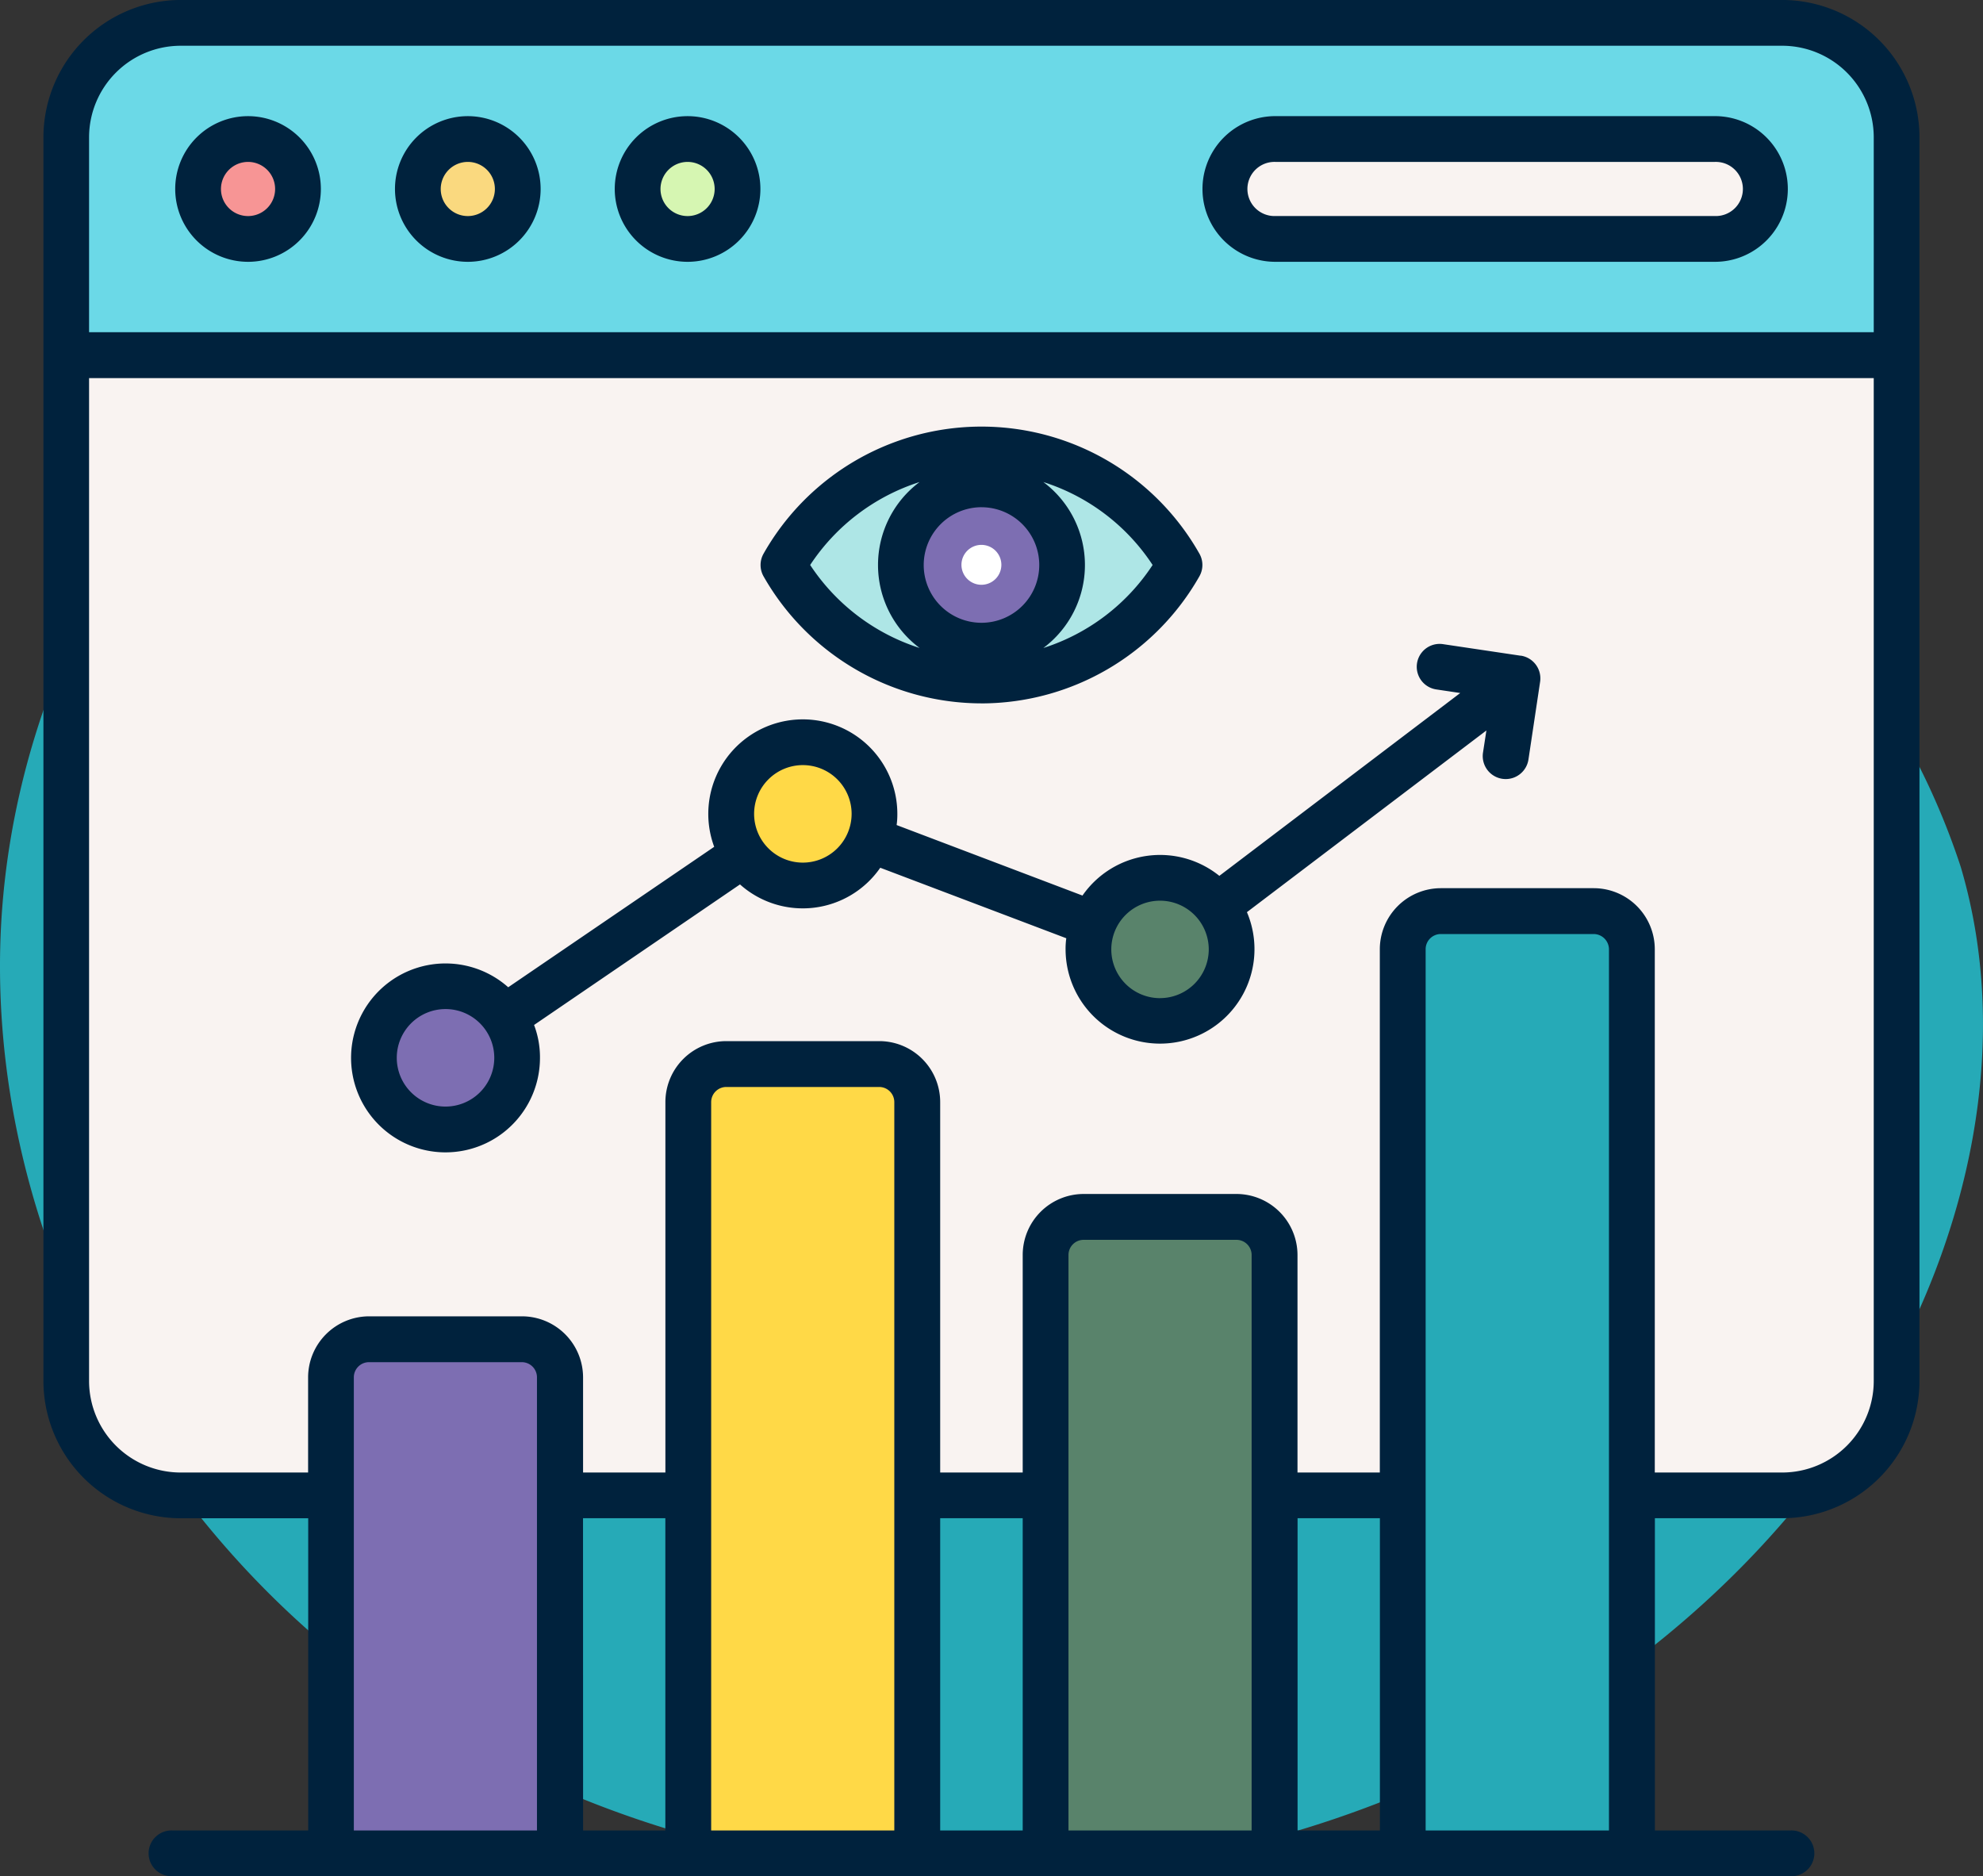 <svg xmlns="http://www.w3.org/2000/svg" width="78.501" height="74.271" viewBox="0 0 78.501 74.271">
  <rect x="0" y="0" width="78.501" height="74.271" fill="#333333" stroke="none"/>
  <g id="Grupo_1101899" data-name="Grupo 1101899" transform="translate(-244 -9153.363)">
    <path id="_12068" data-name="12068" d="M72.033,71.913c-8.038-1.11-16.53-.839-23.844,2.675C38.045,79.46,31.382,90.507,31.127,101.757s5.606,22.305,14.66,28.988,21,9.051,32.068,7.045c11.165-2.023,21.645-8.583,27.469-18.322,3.735-6.245,5.48-13.956,3.417-20.934a28.6,28.6,0,0,0-6.787-11.156A50.145,50.145,0,0,0,72.033,71.913Z" transform="translate(212.881 9089.152)" fill="#26aab7"/>
    <g id="trafico-web" transform="translate(235.719 9143.362)">
      <g id="Grupo_1100939" data-name="Grupo 1100939" transform="translate(10.902 10.906)">
        <g id="Grupo_1100935" data-name="Grupo 1100935" transform="translate(0 0)">
          <g id="Grupo_1100934" data-name="Grupo 1100934">
            <path id="Trazado_878640" data-name="Trazado 878640" d="M20.529,16h63.4a4.537,4.537,0,0,1,4.529,4.529V69.761A4.538,4.538,0,0,1,83.93,74.29h-63.4A4.537,4.537,0,0,1,16,69.761V20.528A4.537,4.537,0,0,1,20.529,16Z" transform="translate(-16 -15.999)" fill="#f9f3f1" fill-rule="evenodd"/>
            <path id="Trazado_878641" data-name="Trazado 878641" d="M83.93,16h-63.4A4.537,4.537,0,0,0,16,20.528V29.15H88.459V20.528A4.537,4.537,0,0,0,83.93,16Z" transform="translate(-16 -15.999)" fill="#6bd9e7" fill-rule="evenodd"/>
            <circle id="Elipse_11912" data-name="Elipse 11912" cx="1.978" cy="1.978" r="1.978" transform="translate(5.213 4.598)" fill="#f79595"/>
            <circle id="Elipse_11913" data-name="Elipse 11913" cx="1.978" cy="1.978" r="1.978" transform="translate(13.916 4.598)" fill="#fad97f"/>
            <path id="Trazado_878642" data-name="Trazado 878642" d="M167.814,50.411a1.978,1.978,0,1,0-1.978-1.978A1.982,1.982,0,0,0,167.814,50.411Z" transform="translate(-143.217 -41.857)" fill="#d6f6b2" fill-rule="evenodd"/>
            <path id="Trazado_878643" data-name="Trazado 878643" d="M321.939,50.411a1.978,1.978,0,1,1,0-3.956h17.405a1.978,1.978,0,0,1,0,3.956Z" transform="translate(-274.076 -41.857)" fill="#f9f3f1" fill-rule="evenodd"/>
          </g>
        </g>
        <g id="Grupo_1100938" data-name="Grupo 1100938" transform="translate(10.479 16.887)">
          <g id="Grupo_1100936" data-name="Grupo 1100936" transform="translate(0 11.59)">
            <path id="Trazado_878644" data-name="Trazado 878644" d="M368.006,248.907h6.052a1.512,1.512,0,0,1,1.51,1.51v35.791H366.5V250.417A1.512,1.512,0,0,1,368.006,248.907Z" transform="translate(-324.066 -242.225)" fill="#26aab7" fill-rule="evenodd"/>
            <path id="Trazado_878645" data-name="Trazado 878645" d="M86.926,361.183h6.051a1.512,1.512,0,0,1,1.51,1.51v18.842h-9.07V362.693a1.512,1.512,0,0,1,1.509-1.51Z" transform="translate(-85.417 -337.552)" fill="#7d6eb2" fill-rule="evenodd"/>
            <path id="Trazado_878646" data-name="Trazado 878646" d="M180.62,289.006h6.051a1.512,1.512,0,0,1,1.51,1.51v29.737H179.11V290.516A1.512,1.512,0,0,1,180.62,289.006Z" transform="translate(-164.966 -276.271)" fill="#ffd947" fill-rule="evenodd"/>
            <path id="Trazado_878647" data-name="Trazado 878647" d="M274.313,329.1h6.051a1.512,1.512,0,0,1,1.51,1.51V354.3H272.8V330.614A1.512,1.512,0,0,1,274.313,329.1Z" transform="translate(-244.516 -310.316)" fill="#59836b" fill-rule="evenodd"/>
            <path id="Trazado_878648" data-name="Trazado 878648" d="M99.514,268.613a2.835,2.835,0,1,1-2.835,2.835A2.835,2.835,0,0,1,99.514,268.613Z" transform="translate(-94.979 -258.956)" fill="#7d6eb2" fill-rule="evenodd"/>
            <path id="Trazado_878649" data-name="Trazado 878649" d="M193.207,204.644a2.835,2.835,0,1,1-2.835,2.835A2.835,2.835,0,0,1,193.207,204.644Z" transform="translate(-174.528 -204.644)" fill="#ffd947" fill-rule="evenodd"/>
            <path id="Trazado_878650" data-name="Trazado 878650" d="M286.9,240.182a2.835,2.835,0,1,1-2.835,2.835A2.835,2.835,0,0,1,286.9,240.182Z" transform="translate(-254.078 -234.817)" fill="#59836b" fill-rule="evenodd"/>
          </g>
          <g id="Grupo_1100937" data-name="Grupo 1100937" transform="translate(18.035)">
            <path id="Trazado_878651" data-name="Trazado 878651" d="M220.2,132.846a9,9,0,0,1-15.189,0,.74.74,0,0,1,0-.812,9,9,0,0,1,15.189,0A.741.741,0,0,1,220.2,132.846Z" transform="translate(-204.888 -127.868)" fill="#aee6e6" fill-rule="evenodd"/>
            <path id="Trazado_878652" data-name="Trazado 878652" d="M238.044,143.393a3.192,3.192,0,1,0-3.193-3.192A3.2,3.2,0,0,0,238.044,143.393Z" transform="translate(-230.328 -135.628)" fill="#7d6eb2" fill-rule="evenodd"/>
            <path id="Trazado_878653" data-name="Trazado 878653" d="M251.558,154.5a.79.79,0,1,0-.79-.79A.791.791,0,0,0,251.558,154.5Z" transform="translate(-243.842 -149.143)" fill="#fff" fill-rule="evenodd"/>
          </g>
        </g>
      </g>
      <path id="Trazado_878654" data-name="Trazado 878654" d="M44.685,29.082a4.1,4.1,0,0,0,0,6.569,8.166,8.166,0,0,1-4.332-3.285A8.167,8.167,0,0,1,44.685,29.082Zm9.224,3.285a8.13,8.13,0,0,1-4.325,3.285,4.1,4.1,0,0,0,0-6.569A8.124,8.124,0,0,1,53.91,32.366Zm-6.774-2.287a2.287,2.287,0,1,1-2.287,2.287A2.291,2.291,0,0,1,47.135,30.079Zm0,7.765a9.937,9.937,0,0,0,8.628-5.033.908.908,0,0,0,0-.892,9.913,9.913,0,0,0-17.256,0,.91.91,0,0,0,0,.894A9.939,9.939,0,0,0,47.135,37.844Zm7.073,11.668a1.929,1.929,0,1,1,1.924-1.929A1.932,1.932,0,0,1,54.208,49.512ZM40.063,44.148a1.93,1.93,0,1,1,1.931-1.929A1.933,1.933,0,0,1,40.063,44.148ZM25.917,53.805a1.93,1.93,0,1,1,1.931-1.931A1.932,1.932,0,0,1,25.917,53.805ZM68.482,35.958,65.407,35.5a.906.906,0,0,0-.27,1.792l.951.142-9.537,7.238a3.739,3.739,0,0,0-5.418.78l-7.357-2.791a3.02,3.02,0,0,0,.028-.439,3.742,3.742,0,1,0-7.25,1.3L28.4,49.082a3.739,3.739,0,1,0,1.257,2.793,3.593,3.593,0,0,0-.234-1.3l8.152-5.564a3.731,3.731,0,0,0,5.553-.66l7.364,2.791a3.02,3.02,0,0,0-.028.439,3.739,3.739,0,1,0,7.179-1.472l9.48-7.192-.135.879a.908.908,0,0,0,1.8.269l.462-3.08a.91.91,0,0,0-.767-1.03ZM58.767,16.41H76.172a1.072,1.072,0,1,1,0,2.143H58.767a1.072,1.072,0,1,1,0-2.143Zm0,3.955H76.172a2.883,2.883,0,0,0,0-5.767H58.767a2.883,2.883,0,0,0,0,5.767ZM35.5,16.41a1.072,1.072,0,1,1-1.072,1.072A1.074,1.074,0,0,1,35.5,16.41Zm0,3.955a2.883,2.883,0,1,0-2.883-2.883A2.886,2.886,0,0,0,35.5,20.365ZM26.8,16.41a1.072,1.072,0,1,1-1.072,1.072A1.074,1.074,0,0,1,26.8,16.41Zm0,3.955a2.883,2.883,0,1,0-2.883-2.883A2.886,2.886,0,0,0,26.8,20.365ZM18.1,16.41a1.072,1.072,0,1,1-1.072,1.072A1.074,1.074,0,0,1,18.1,16.41Zm0,3.955a2.883,2.883,0,1,0-2.883-2.883A2.886,2.886,0,0,0,18.1,20.365ZM78.835,68.291a3.627,3.627,0,0,0,3.622-3.623v-39.7H11.807v39.7a3.628,3.628,0,0,0,3.629,3.623h5.042V64.523a2.42,2.42,0,0,1,2.414-2.415h6.05a2.421,2.421,0,0,1,2.421,2.415v3.768h3.259V53.629a2.414,2.414,0,0,1,2.414-2.415h6.05A2.414,2.414,0,0,1,45.5,53.629V68.291h3.267V59.68a2.415,2.415,0,0,1,2.414-2.415h6.05a2.42,2.42,0,0,1,2.414,2.415v8.611h3.259V47.575a2.42,2.42,0,0,1,2.414-2.415h6.057a2.42,2.42,0,0,1,2.414,2.415V68.291ZM64.718,82.46V47.575a.6.6,0,0,1,.6-.6h6.057a.608.608,0,0,1,.6.6V82.46Zm-35.172,0H22.288V64.523a.6.6,0,0,1,.6-.6h6.05a.6.6,0,0,1,.6.6V82.46Zm14.146,0H36.434V53.629a.6.6,0,0,1,.6-.6h6.05a.6.6,0,0,1,.6.6V82.46Zm14.146,0H50.579V59.68a.6.6,0,0,1,.6-.6h6.05a.6.6,0,0,1,.6.6V82.46ZM59.648,70.1h3.259V82.46H59.648ZM45.5,70.1h3.267V82.46H45.5Zm-14.139,0h3.259V82.46H31.364ZM15.436,11.812a3.629,3.629,0,0,0-3.629,3.623v7.717h70.65V15.435a3.628,3.628,0,0,0-3.622-3.623ZM78.835,10h-63.4A5.445,5.445,0,0,0,10,15.435V64.668a5.444,5.444,0,0,0,5.44,5.434h5.042V82.46H15.1a.906.906,0,1,0,0,1.811H79.169a.906.906,0,1,0,0-1.811H73.793V70.1h5.042a5.438,5.438,0,0,0,5.432-5.434V15.435A5.439,5.439,0,0,0,78.835,10Z" fill="#00223d" fill-rule="evenodd"/>
    </g>
  </g>
</svg>
